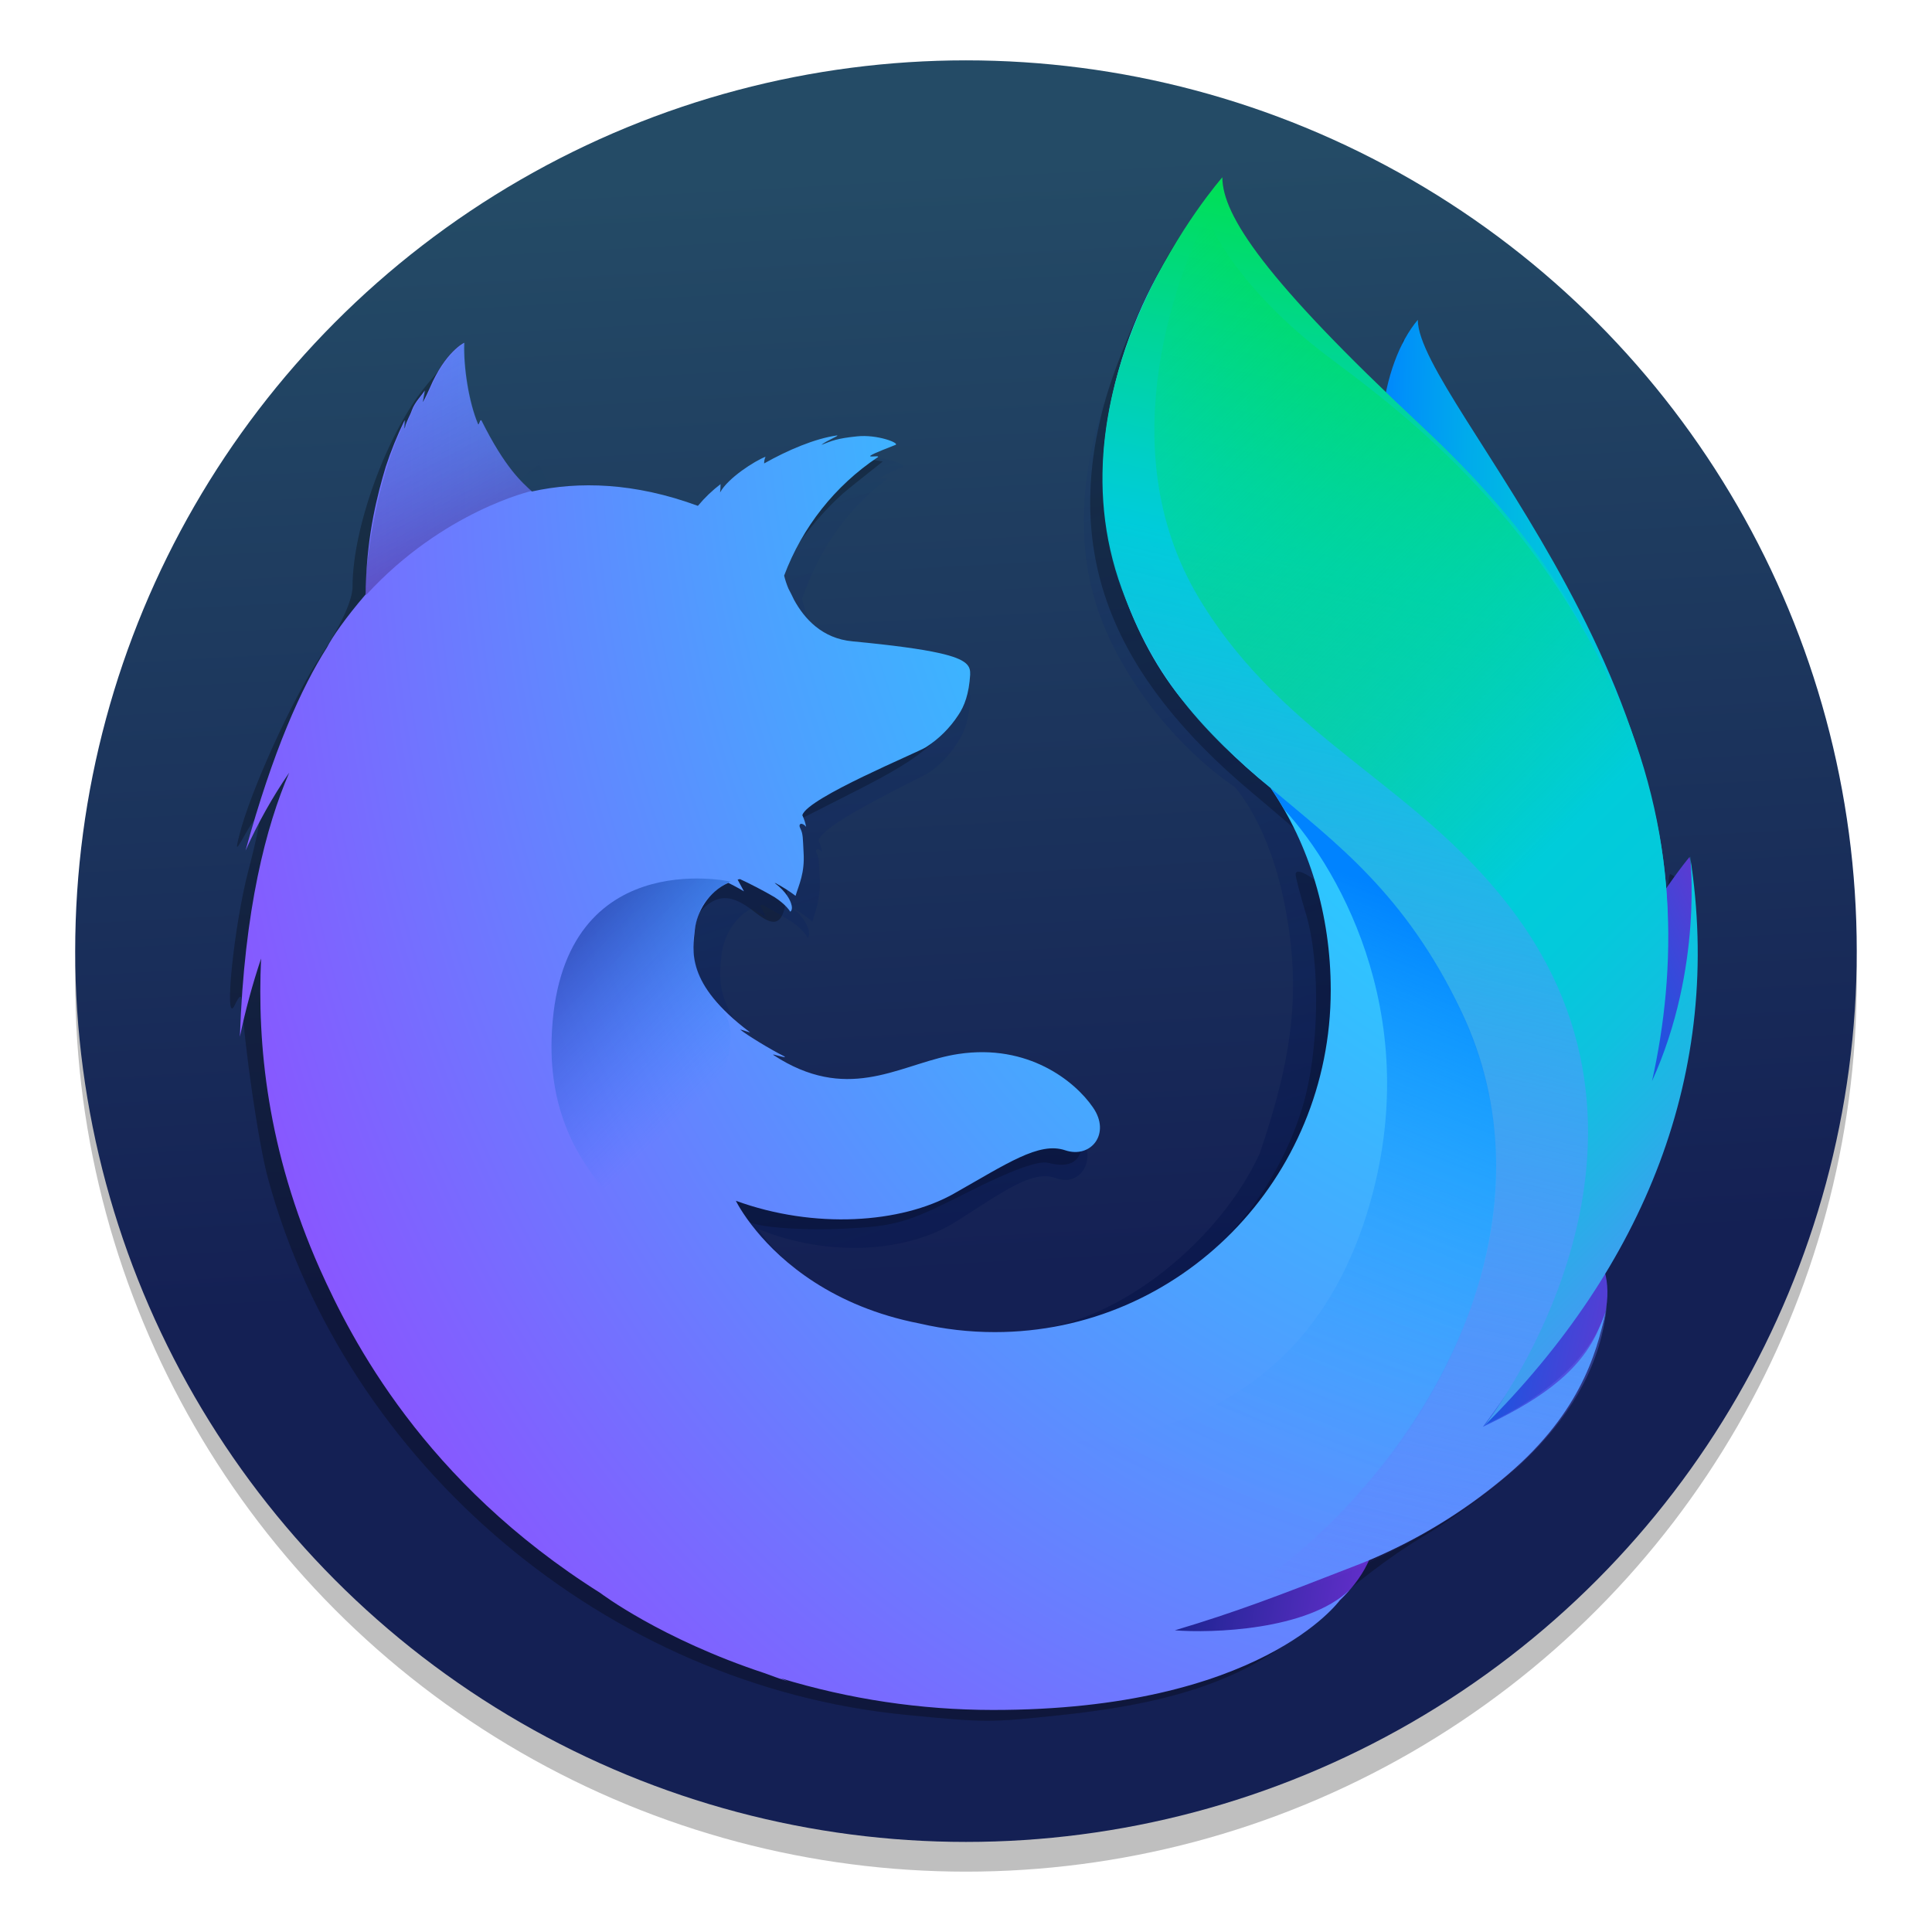 <?xml version="1.0" encoding="UTF-8" standalone="no"?>
<!-- Created with Inkscape (http://www.inkscape.org/) -->

<svg
   xmlns:dc="http://purl.org/dc/elements/1.1/"
   xmlns:cc="http://creativecommons.org/ns#"
   xmlns:rdf="http://www.w3.org/1999/02/22-rdf-syntax-ns#"
   xmlns:svg="http://www.w3.org/2000/svg"
   xmlns="http://www.w3.org/2000/svg"
   xmlns:xlink="http://www.w3.org/1999/xlink"
   xmlns:sodipodi="http://sodipodi.sourceforge.net/DTD/sodipodi-0.dtd"
   xmlns:inkscape="http://www.inkscape.org/namespaces/inkscape"
   width="128"
   height="128"
   viewBox="0 0 33.867 33.867"
   version="1.1"
   id="svg8"
   sodipodi:docname="firefox 2.svg"
   inkscape:version="0.92.2 5c3e80d, 2017-08-06">
  <defs
     id="defs2">
    <linearGradient
       id="linearGradient-5"
       y2="54.578"
       x2="43.477"
       y1="11.036"
       x1="41.094"
       gradientUnits="userSpaceOnUse"
       gradientTransform="matrix(0.446,0,0,0.446,-0.801,261.069)">
      <stop
         id="stop1087"
         offset="0%"
         stop-color="#01A2FC"
         style="stop-color:#244b66;stop-opacity:1" />
      <stop
         id="stop1089"
         offset="100%"
         stop-color="#441A7E"
         style="stop-color:#142054;stop-opacity:1" />
    </linearGradient>
    <linearGradient
       inkscape:collect="always"
       xlink:href="#_lgradient_151"
       id="linearGradient2530"
       gradientUnits="userSpaceOnUse"
       gradientTransform="matrix(30.545,0,0,85.74,172.531,60.766)"
       x1="-0.036"
       y1="0.493"
       x2="1.035"
       y2="0.541" />
    <linearGradient
       inkscape:collect="always"
       xlink:href="#_lgradient_152"
       id="linearGradient2532"
       gradientUnits="userSpaceOnUse"
       gradientTransform="matrix(140.991,0,0,152.386,58.148,52.27)"
       x1="0.573"
       y1="0.752"
       x2="0.363"
       y2="0.064" />
    <linearGradient
       inkscape:collect="always"
       xlink:href="#_lgradient_153"
       id="linearGradient2534"
       gradientUnits="userSpaceOnUse"
       gradientTransform="matrix(140.991,0,0,152.386,58.148,52.27)"
       x1="0"
       y1="0.5"
       x2="0.277"
       y2="1.461" />
    <linearGradient
       inkscape:collect="always"
       xlink:href="#_lgradient_154"
       id="linearGradient2536"
       gradientUnits="userSpaceOnUse"
       gradientTransform="matrix(33.689,0,0,31.685,163.101,158.185)"
       x1="1.182"
       y1="0.573"
       x2="0.506"
       y2="0.452" />
    <linearGradient
       inkscape:collect="always"
       xlink:href="#_lgradient_155"
       id="linearGradient2538"
       gradientUnits="userSpaceOnUse"
       gradientTransform="matrix(19.663,0,0,36.988,186.468,118.172)"
       x1="0.145"
       y1="0.62"
       x2="1.158"
       y2="-0.241" />
    <linearGradient
       inkscape:collect="always"
       xlink:href="#_lgradient_156"
       id="linearGradient2540"
       gradientUnits="userSpaceOnUse"
       gradientTransform="matrix(40.662,0,0,22.095,131.306,183.549)"
       x1="0.313"
       y1="0.353"
       x2="1.444"
       y2="0.469" />
    <radialGradient
       inkscape:collect="always"
       xlink:href="#_rgradient_0"
       id="radialGradient2542"
       gradientUnits="userSpaceOnUse"
       gradientTransform="matrix(359.233,1.442,8.776,435.451,-57.33,-89.839)"
       cx="0.5"
       cy="0.5"
       fx="0.896"
       fy="0.196"
       r="0.5" />
    <linearGradient
       inkscape:collect="always"
       xlink:href="#_lgradient_157"
       id="linearGradient2544"
       gradientUnits="userSpaceOnUse"
       gradientTransform="matrix(60.429,0,0,155.249,142.815,45.53)"
       x1="0.613"
       y1="-0.095"
       x2="0.516"
       y2="0.991" />
    <linearGradient
       inkscape:collect="always"
       xlink:href="#_lgradient_158"
       id="linearGradient2546"
       gradientUnits="userSpaceOnUse"
       gradientTransform="matrix(22.018,0,0,25.545,106.667,88.113)"
       x1="-1.69"
       y1="-0.421"
       x2="-0.456"
       y2="-0.299" />
    <radialGradient
       inkscape:collect="always"
       xlink:href="#_rgradient_1"
       id="radialGradient2548"
       gradientUnits="userSpaceOnUse"
       gradientTransform="matrix(21.91,2.524,-2.175,25.42,106.667,88.113)"
       cx="-1.534"
       cy="-0.838"
       fx="-1.534"
       fy="-0.838"
       r="165.97" />
    <linearGradient
       inkscape:collect="always"
       xlink:href="#_lgradient_159"
       id="linearGradient2550"
       gradientUnits="userSpaceOnUse"
       gradientTransform="matrix(17.806,0,0,26.925,64.033,63.239)"
       x1="0.748"
       y1="1.278"
       x2="0.143"
       y2="-0.448" />
    <linearGradient
       inkscape:collect="always"
       xlink:href="#_lgradient_160"
       id="linearGradient2552"
       gradientUnits="userSpaceOnUse"
       gradientTransform="matrix(33.999,0,0,46.779,83.923,120.48)"
       x1="0.081"
       y1="0.073"
       x2="0.415"
       y2="0.539" />
    <linearGradient
       inkscape:collect="always"
       xlink:href="#_lgradient_161"
       id="linearGradient2554"
       gradientUnits="userSpaceOnUse"
       gradientTransform="matrix(49.335,0,0,17.465,89.139,139.418)"
       x1="0.477"
       y1="1.019"
       x2="0.494"
       y2="0.843" />
    <linearGradient
       inkscape:collect="always"
       xlink:href="#_lgradient_162"
       id="linearGradient2556"
       gradientUnits="userSpaceOnUse"
       gradientTransform="matrix(58.08,0,0,129.585,148.363,49.41)"
       x1="0.063"
       y1="0.016"
       x2="0.565"
       y2="1.139" />
    <linearGradient
       inkscape:collect="always"
       xlink:href="#_lgradient_163"
       id="linearGradient2558"
       gradientUnits="userSpaceOnUse"
       gradientTransform="matrix(81.483,0,0,86.539,103.41,110.787)"
       x1="0.718"
       y1="0.072"
       x2="0.438"
       y2="0.823" />
    <linearGradient
       id="_lgradient_151"
       x1="-0.036"
       x2="1.035"
       y1="0.493"
       y2="0.541"
       gradientTransform="matrix(30.545,0,0,85.74,172.531,60.766)"
       gradientUnits="userSpaceOnUse">
      <stop
         offset="0%"
         style="stop-color:#0083ff"
         id="stop1369" />
      <stop
         offset="9.8%"
         style="stop-color:#0092f8"
         id="stop1371" />
      <stop
         offset="30.6%"
         style="stop-color:#00abeb"
         id="stop1373" />
      <stop
         offset="52.1%"
         style="stop-color:#00bee1"
         id="stop1375" />
      <stop
         offset="74.7%"
         style="stop-color:#00c8dc"
         id="stop1377" />
      <stop
         offset="99.9%"
         style="stop-color:#00ccda"
         id="stop1379" />
    </linearGradient>
    <linearGradient
       id="_lgradient_152"
       x1="0.573"
       x2="0.363"
       y1="0.752"
       y2="0.064"
       gradientTransform="matrix(140.991,0,0,152.386,58.148,52.27)"
       gradientUnits="userSpaceOnUse">
      <stop
         offset="0%"
         stop-opacity=".4"
         style="stop-color:#000f43"
         id="stop1384" />
      <stop
         offset="48.5%"
         stop-opacity=".173"
         style="stop-color:#001962"
         id="stop1386" />
      <stop
         offset="100%"
         stop-opacity="0"
         style="stop-color:#002079"
         id="stop1388" />
    </linearGradient>
    <linearGradient
       id="_lgradient_153"
       x1="0"
       x2="0.277"
       y1="0.5"
       y2="1.461"
       gradientTransform="matrix(140.991,0,0,152.386,58.148,52.27)"
       gradientUnits="userSpaceOnUse">
      <stop
         offset="100%"
         stop-opacity="0"
         style="stop-color:#002079"
         id="stop1393" />
      <stop
         offset="100%"
         stop-opacity=".001"
         style="stop-color:#002079"
         id="stop1395" />
      <stop
         offset="100%"
         stop-opacity=".173"
         style="stop-color:#001962"
         id="stop1397" />
    </linearGradient>
    <linearGradient
       id="_lgradient_154"
       x1="1.182"
       x2="0.506"
       y1="0.573"
       y2="0.452"
       gradientTransform="matrix(33.689,0,0,31.685,163.101,158.185)"
       gradientUnits="userSpaceOnUse">
      <stop
         offset="0%"
         style="stop-color:#812cc9"
         id="stop1402" />
      <stop
         offset="100%"
         style="stop-color:#005fe7"
         id="stop1404" />
    </linearGradient>
    <linearGradient
       id="_lgradient_155"
       x1="0.145"
       x2="1.158"
       y1="0.62"
       y2="-0.241"
       gradientTransform="matrix(19.663,0,0,36.988,186.468,118.172)"
       gradientUnits="userSpaceOnUse">
      <stop
         offset="4.9%"
         style="stop-color:#005fe7"
         id="stop1409" />
      <stop
         offset="17.7%"
         style="stop-color:#065de6"
         id="stop1411" />
      <stop
         offset="35.3%"
         style="stop-color:#1856e1"
         id="stop1413" />
      <stop
         offset="55.7%"
         style="stop-color:#354adb"
         id="stop1415" />
      <stop
         offset="78%"
         style="stop-color:#5d3ad1"
         id="stop1417" />
      <stop
         offset="95.1%"
         style="stop-color:#812cc9"
         id="stop1419" />
    </linearGradient>
    <linearGradient
       id="_lgradient_156"
       x1="0.313"
       x2="1.444"
       y1="0.353"
       y2="0.469"
       gradientTransform="matrix(40.662,0,0,22.095,131.306,183.549)"
       gradientUnits="userSpaceOnUse">
      <stop
         offset="0%"
         style="stop-color:#002079"
         id="stop1424" />
      <stop
         offset="99.5%"
         style="stop-color:#a238ff"
         id="stop1426" />
    </linearGradient>
    <radialGradient
       id="_rgradient_0"
       cx="0.5"
       cy="0.5"
       r="0.5"
       fx="0.896"
       fy="0.196"
       gradientTransform="matrix(359.233,1.442,8.776,435.451,-57.33,-89.839)"
       gradientUnits="userSpaceOnUse">
      <stop
         offset="0%"
         style="stop-color:#00fdff"
         id="stop1431" />
      <stop
         offset="20.3%"
         style="stop-color:#00fdff"
         id="stop1433" />
      <stop
         offset="26.4%"
         style="stop-color:#0af1ff"
         id="stop1435" />
      <stop
         offset="37.2%"
         style="stop-color:#23d2ff"
         id="stop1437" />
      <stop
         offset="51.7%"
         style="stop-color:#4da0ff"
         id="stop1439" />
      <stop
         offset="68.9%"
         style="stop-color:#855bff"
         id="stop1441" />
      <stop
         offset="77%"
         style="stop-color:#a238ff"
         id="stop1443" />
      <stop
         offset="80.9%"
         style="stop-color:#a738fd"
         id="stop1445" />
      <stop
         offset="85.5%"
         style="stop-color:#b539f9"
         id="stop1447" />
      <stop
         offset="90.5%"
         style="stop-color:#cd39f1"
         id="stop1449" />
      <stop
         offset="95.6%"
         style="stop-color:#ee3ae6"
         id="stop1451" />
      <stop
         offset="100%"
         style="stop-color:#ff3be0"
         id="stop1453" />
    </radialGradient>
    <linearGradient
       id="_lgradient_157"
       x1="0.613"
       x2="0.516"
       y1="-0.095"
       y2="0.991"
       gradientTransform="matrix(60.429,0,0,155.249,142.815,45.53)"
       gradientUnits="userSpaceOnUse">
      <stop
         offset="0%"
         style="stop-color:#00ec00"
         id="stop1458" />
      <stop
         offset="9.6%"
         style="stop-color:#00e244"
         id="stop1460" />
      <stop
         offset="21.9%"
         style="stop-color:#00d694"
         id="stop1462" />
      <stop
         offset="30.6%"
         style="stop-color:#00cfc7"
         id="stop1464" />
      <stop
         offset="34.8%"
         style="stop-color:#00ccda"
         id="stop1466" />
      <stop
         offset="42.2%"
         stop-opacity=".923"
         style="stop-color:#0bc2dd"
         id="stop1468" />
      <stop
         offset="56.7%"
         stop-opacity=".723"
         style="stop-color:#29a7e4"
         id="stop1470" />
      <stop
         offset="77%"
         stop-opacity=".401"
         style="stop-color:#597df0"
         id="stop1472" />
      <stop
         offset="100%"
         stop-opacity="0"
         style="stop-color:#9448ff"
         id="stop1474" />
    </linearGradient>
    <linearGradient
       id="_lgradient_158"
       x1="-1.69"
       x2="-0.456"
       y1="-0.421"
       y2="-0.299"
       gradientTransform="matrix(22.018,0,0,25.545,106.667,88.113)"
       gradientUnits="userSpaceOnUse">
      <stop
         offset="0%"
         style="stop-color:#005fe7"
         id="stop1479" />
      <stop
         offset="46.4%"
         stop-opacity=".508"
         style="stop-color:#0071f3"
         id="stop1481" />
      <stop
         offset="83.3%"
         stop-opacity=".143"
         style="stop-color:#007efc"
         id="stop1483" />
      <stop
         offset="100%"
         stop-opacity="0"
         style="stop-color:#0083ff"
         id="stop1485" />
    </linearGradient>
    <linearGradient
       id="_lgradient_159"
       x1="0.748"
       x2="0.143"
       y1="1.278"
       y2="-0.448"
       gradientTransform="matrix(17.806,0,0,26.925,64.033,63.239)"
       gradientUnits="userSpaceOnUse">
      <stop
         offset="18.7%"
         stop-opacity=".5"
         style="stop-color:#4a1475"
         id="stop1505" />
      <stop
         offset="61.7%"
         stop-opacity=".23"
         style="stop-color:#2277ac"
         id="stop1507" />
      <stop
         offset="94.4%"
         stop-opacity="0"
         style="stop-color:#00ccda"
         id="stop1509" />
    </linearGradient>
    <linearGradient
       id="_lgradient_160"
       x1="0.081"
       x2="0.415"
       y1="0.073"
       y2="0.539"
       gradientTransform="matrix(33.999,0,0,46.779,83.923,120.48)"
       gradientUnits="userSpaceOnUse">
      <stop
         offset=".5%"
         stop-opacity=".5"
         style="stop-color:#002079"
         id="stop1514" />
      <stop
         offset="100%"
         stop-opacity="0"
         style="stop-color:#0083ff"
         id="stop1516" />
    </linearGradient>
    <linearGradient
       id="_lgradient_162"
       x1="0.063"
       x2="0.565"
       y1="0.016"
       y2="1.139"
       gradientTransform="matrix(58.08,0,0,129.585,148.363,49.41)"
       gradientUnits="userSpaceOnUse">
      <stop
         offset="0%"
         stop-opacity="0"
         style="stop-color:#00ec00"
         id="stop1538" />
      <stop
         offset="28%"
         stop-opacity=".499"
         style="stop-color:#00dc6d"
         id="stop1540" />
      <stop
         offset="49.9%"
         stop-opacity=".859"
         style="stop-color:#00d1bb"
         id="stop1542" />
      <stop
         offset="59.8%"
         style="stop-color:#00ccda"
         id="stop1544" />
      <stop
         offset="67.7%"
         style="stop-color:#04c9db"
         id="stop1546" />
      <stop
         offset="75.3%"
         style="stop-color:#0fc1df"
         id="stop1548" />
      <stop
         offset="82.8%"
         style="stop-color:#23b2e6"
         id="stop1550" />
      <stop
         offset="90.2%"
         style="stop-color:#3e9ef0"
         id="stop1552" />
      <stop
         offset="97.5%"
         style="stop-color:#6184fc"
         id="stop1554" />
      <stop
         offset="98.5%"
         style="stop-color:#6680fe"
         id="stop1556" />
    </linearGradient>
    <linearGradient
       id="_lgradient_163"
       x1="0.718"
       x2="0.438"
       y1="0.072"
       y2="0.823"
       gradientTransform="matrix(81.483,0,0,86.539,103.41,110.787)"
       gradientUnits="userSpaceOnUse">
      <stop
         offset="0%"
         style="stop-color:#0083ff"
         id="stop1561" />
      <stop
         offset="3.6%"
         stop-opacity=".923"
         style="stop-color:#0083ff"
         id="stop1563" />
      <stop
         offset="14.5%"
         stop-opacity=".709"
         style="stop-color:#0083ff"
         id="stop1565" />
      <stop
         offset="25.8%"
         stop-opacity=".52"
         style="stop-color:#0083ff"
         id="stop1567" />
      <stop
         offset="37.2%"
         stop-opacity=".36"
         style="stop-color:#0083ff"
         id="stop1569" />
      <stop
         offset="48.9%"
         stop-opacity=".23"
         style="stop-color:#0083ff"
         id="stop1571" />
      <stop
         offset="60.7%"
         stop-opacity=".129"
         style="stop-color:#0083ff"
         id="stop1573" />
      <stop
         offset="73%"
         stop-opacity=".057"
         style="stop-color:#0083ff"
         id="stop1575" />
      <stop
         offset="85.7%"
         stop-opacity=".014"
         style="stop-color:#0083ff"
         id="stop1577" />
      <stop
         offset="100%"
         stop-opacity="0"
         style="stop-color:#0083ff"
         id="stop1579" />
    </linearGradient>
  </defs>
  <sodipodi:namedview
     id="base"
     pagecolor="#ffffff"
     bordercolor="#666666"
     borderopacity="1.0"
     inkscape:pageopacity="0.0"
     inkscape:pageshadow="2"
     inkscape:zoom="2.3898"
     inkscape:cx="-61.110404"
     inkscape:cy="27.680523"
     inkscape:document-units="mm"
     inkscape:current-layer="layer1"
     showgrid="false"
     inkscape:window-width="1600"
     inkscape:window-height="803"
     inkscape:window-x="0"
     inkscape:window-y="0"
     inkscape:window-maximized="1"
     units="px" />
  <g
     inkscape:label="Layer 1"
     inkscape:groupmode="layer"
     id="layer1"
     transform="translate(0,-263.133)">
    <circle
       r="15.615"
       cy="280.327"
       cx="16.933"
       id="circle2920"
       style="opacity:0.25;fill:#000000;fill-rule:evenodd;stroke:none;stroke-width:0.446" />
    <circle
       style="fill:url(#linearGradient-5);fill-rule:evenodd;stroke:none;stroke-width:0.446"
       id="Oval-2"
       cx="16.933"
       cy="279.806"
       r="15.615" />
    <g
       style="isolation:isolate"
       id="g2295"
       transform="matrix(0.164,0,0,0.164,-4.096,258.774)">
      <g
         style="opacity:0.3"
         id="g2060">
        <path
           style="fill:#020202"
           inkscape:connector-curvature="0"
           d="m 121.76,209.87 c -31.813,-3.103 -59.8,-26.664 -68.15,-57.372 -0.991,-3.647 -2.517,-14.061 -2.768,-18.893 -0.04,-0.766 -0.275,-0.65 -0.755,0.37 -1.238,2.634 -0.113,-8.496 1.459,-14.427 0.806,-3.045 1.345,-5.658 1.197,-5.808 -0.148,-0.149 -0.804,0.676 -1.457,1.832 -1.117,1.977 -1.16,1.992 -0.72,0.251 1.193,-4.725 5.636,-14.497 8.705,-19.146 2.183,-3.306 3.389,-5.941 3.389,-7.404 0,-6.378 3.741,-16.54 7.94,-21.568 l 2.133,-2.553 0.505,3.664 c 0.33,2.404 1.446,5.066 3.24,7.74 l 2.736,4.074 8.094,0.446 c 4.451,0.246 8.64,0.686 9.308,0.978 0.815,0.356 2.343,-0.336 4.646,-2.107 4.332,-3.33 10.428,-5.193 14.82,-4.53 l 3.247,0.49 -3.553,2.829 c -3.69,2.937 -8.234,9.246 -8.234,11.432 0,1.875 2.17,4.855 4.34,5.96 1.052,0.536 3.98,1.202 6.505,1.48 2.525,0.278 5.613,0.864 6.862,1.303 1.965,0.69 2.21,1.06 1.814,2.742 -0.858,3.645 -3.08,5.647 -10.383,9.354 l -7.299,3.705 -0.14,4.735 c -0.172,5.794 -0.908,6.742 -3.586,4.621 -2.545,-2.016 -4.105,-1.993 -5.977,0.09 -4.35,4.84 -1.666,11.048 7.415,17.154 3.377,2.271 8.42,2.564 14.127,0.821 1.987,-0.607 5.367,-1.107 7.512,-1.111 6.086,-0.012 11.92,3.633 11.92,7.45 0,2.221 -1.233,3.032 -3.643,2.398 -1.032,-0.272 -4.016,0.82 -8.639,3.161 -6.484,3.284 -7.581,3.602 -13.406,3.883 -3.49,0.168 -7.644,-0.056 -9.233,-0.498 -1.59,-0.442 -3.01,-0.681 -3.158,-0.532 -0.794,0.799 8.044,8.325 11.913,10.145 19.499,9.174 43.367,-1.435 49.703,-22.093 1.791,-5.84 1.968,-15.396 0.383,-20.66 -0.603,-2 -1.1,-3.899 -1.104,-4.219 -0.027,-1.971 8.815,5.868 12.274,10.881 3.074,4.457 2.628,2.489 -0.696,-3.067 -2.74,-4.58 -6.395,-8.307 -16.327,-16.647 -14.836,-12.46 -19.827,-25.15 -15.954,-40.572 2.068,-8.235 8.852,-21.519 10.984,-21.507 0.283,10e-4 1.148,1.556 1.924,3.454 0.994,2.434 3.597,5.602 8.827,10.74 4.08,4.01 7.619,7.29 7.865,7.29 0.246,0 0.933,-1.751 1.527,-3.89 l 1.08,-3.89 1.16,3.773 c 1.678,5.459 3.598,8.935 7.941,14.379 5.86,7.344 10.884,15.103 13.323,20.577 2.553,5.73 5.06,14.38 5.06,17.458 0,1.08 0.395,3.14 0.757,2.933 0.147,-0.083 0.001,-1.388 0.265,-1.96 2.326,0.628 2.575,10.68 0.466,20.973 -0.963,4.698 -2.575,9.338 -4.89,14.078 -2.613,5.344 -3.497,8.033 -3.623,11.019 -0.238,5.605 -4.392,13.818 -9.183,18.156 -2.022,1.83 -6.239,4.846 -9.37,6.701 -3.13,1.855 -7.682,5.322 -10.114,7.705 -6.853,6.714 -14.637,9.799 -28.413,11.26 -7.619,0.808 -7.99,0.807 -16.591,-0.031 z"
           id="path2058" />
      </g>
      <linearGradient
         id="linearGradient2074"
         x1="-0.036"
         x2="1.035"
         y1="0.493"
         y2="0.541"
         gradientTransform="matrix(30.545,0,0,85.74,172.531,60.766)"
         gradientUnits="userSpaceOnUse">
        <stop
           offset="0%"
           style="stop-color:#0083ff"
           id="stop2062" />
        <stop
           offset="9.8%"
           style="stop-color:#0092f8"
           id="stop2064" />
        <stop
           offset="30.6%"
           style="stop-color:#00abeb"
           id="stop2066" />
        <stop
           offset="52.1%"
           style="stop-color:#00bee1"
           id="stop2068" />
        <stop
           offset="74.7%"
           style="stop-color:#00c8dc"
           id="stop2070" />
        <stop
           offset="99.9%"
           style="stop-color:#00ccda"
           id="stop2072" />
      </linearGradient>
      <path
         style="fill:url(#linearGradient2530)"
         inkscape:connector-curvature="0"
         d="m 176.52,60.766 c -3.914,4.642 -5.737,15.091 -1.769,25.682 3.97,10.591 10.053,8.291 13.844,19.092 5.006,14.25 2.676,33.395 2.676,33.395 0,0 6.017,17.749 10.21,-1.104 9.28,-35.413 -24.961,-68.344 -24.961,-77.064 z"
         id="path2076" />
      <linearGradient
         id="linearGradient2084"
         x1="0.573"
         x2="0.363"
         y1="0.752"
         y2="0.064"
         gradientTransform="matrix(140.991,0,0,152.386,58.148,52.27)"
         gradientUnits="userSpaceOnUse">
        <stop
           offset="0%"
           stop-opacity=".4"
           style="stop-color:#000f43"
           id="stop2078" />
        <stop
           offset="48.5%"
           stop-opacity=".173"
           style="stop-color:#001962"
           id="stop2080" />
        <stop
           offset="100%"
           stop-opacity="0"
           style="stop-color:#002079"
           id="stop2082" />
      </linearGradient>
      <path
         style="fill:url(#linearGradient2532)"
         inkscape:connector-curvature="0"
         d="m 183.124,179.29 c -1.568,1.127 -3.214,2.139 -4.924,3.027 2.265,-3.38 4.355,-6.879 6.26,-10.482 1.546,-1.743 2.963,-3.437 4.117,-5.27 0.562,-0.9 1.195,-2.011 1.866,-3.299 4.073,-7.475 8.565,-19.571 8.692,-31.997 v -0.03 c 0.003,-0.306 0.005,-0.612 0.002,-0.918 0.021,-3.119 -0.292,-6.231 -0.934,-9.281 0.033,0.238 0.061,0.476 0.091,0.714 -0.036,-0.183 -0.067,-0.368 -0.105,-0.552 0.06,0.339 0.108,0.666 0.16,0.996 0.833,7.195 0.24,14.213 -2.727,19.387 -0.047,0.076 -0.095,0.146 -0.142,0.22 1.538,-7.864 2.053,-16.546 0.341,-25.238 0,0 -0.684,-4.226 -5.782,-17.054 -2.934,-7.384 -8.145,-13.438 -12.749,-17.848 -4.036,-5.085 -7.701,-8.498 -9.721,-10.665 -4.222,-4.528 -5.99,-7.921 -6.717,-10.134 -0.63,-0.322 -8.685,-8.292 -9.325,-8.596 -3.516,5.553 -14.574,22.921 -9.314,39.148 2.384,7.354 8.412,14.986 14.721,19.268 0.277,0.322 3.754,4.169 5.408,12.845 1.709,8.965 0.81,15.959 -2.704,26.302 -4.133,9.074 -14.721,18.045 -24.635,18.962 -21.195,1.961 -28.954,-10.839 -28.954,-10.839 7.574,3.084 15.947,2.439 21.039,-0.758 5.132,-3.234 8.237,-5.632 10.757,-4.686 2.484,0.941 4.462,-1.791 2.687,-4.623 -2.802,-4.395 -7.91,-6.661 -12.978,-5.756 -5.138,0.851 -9.844,4.996 -16.575,0.981 -0.436,-0.258 -0.857,-0.539 -1.263,-0.843 -0.444,-0.297 1.443,0.452 1.002,0.115 -1.31,-0.725 -3.629,-2.304 -4.23,-2.866 -0.1,-0.094 1.016,0.363 0.916,0.269 -6.294,-5.279 -5.508,-8.846 -5.31,-11.083 0.158,-1.79 1.302,-4.083 3.228,-5.013 0.931,0.517 1.51,0.912 1.51,0.912 0,0 -0.397,-0.826 -0.611,-1.261 0.075,-0.033 0.147,-0.025 0.222,-0.057 0.762,0.375 2.448,1.348 3.336,1.942 1.156,0.83 1.524,1.571 1.524,1.571 0,0 0.304,-0.171 0.079,-0.895 -0.082,-0.297 -0.433,-1.241 -1.578,-2.193 l 0.072,0.008 c 0.685,0.398 1.334,0.857 1.94,1.372 0.323,-1.195 0.903,-2.444 0.776,-4.677 -0.078,-1.57 -0.042,-1.977 -0.314,-2.583 -0.243,-0.521 0.136,-0.724 0.559,-0.183 -0.072,-0.424 -0.193,-0.837 -0.361,-1.232 l 0.004,-0.041 c 0.527,-1.871 11.155,-6.736 11.929,-7.305 1.271,-0.916 2.337,-2.096 3.127,-3.463 0.591,-0.959 1.036,-2.305 1.144,-4.347 0.058,-1.472 -0.614,-2.453 -11.361,-3.599 -2.939,-0.295 -4.663,-2.464 -5.643,-4.465 -0.179,-0.431 -0.361,-0.822 -0.543,-1.212 -0.174,-0.456 -0.314,-0.926 -0.418,-1.404 1.757,-5.14 4.709,-9.486 9.05,-12.769 0.237,-0.219 -0.945,0.056 -0.709,-0.163 0.276,-0.256 2.077,-0.995 2.417,-1.162 0.415,-0.2 -1.779,-1.149 -3.716,-0.918 -1.973,0.226 -2.392,0.466 -3.444,0.921 0.437,-0.443 1.826,-1.024 1.5,-1.02 -2.127,0.332 -4.769,1.591 -7.028,3.017 -0.005,-0.248 0.041,-0.495 0.135,-0.724 -1.053,0.455 -3.638,2.295 -4.391,3.853 0.032,-0.298 0.047,-0.599 0.043,-0.899 -0.802,0.681 -1.525,1.453 -2.156,2.301 l -0.039,0.036 C 96.27,80.551 90.897,80.389 86.349,81.512 85.355,80.494 84.869,81.238 82.605,76.173 c -0.154,-0.305 0.118,0.301 0,0 -0.372,-0.982 0.227,1.311 0,0 -3.806,3.059 -8.813,6.525 -11.217,8.972 -0.03,0.098 2.804,-0.816 0,0 -0.982,0.286 -0.915,0.879 -1.065,6.243 -0.036,0.407 -0.004,0.862 -0.036,1.228 -1.92,2.492 -3.228,4.602 -3.723,5.695 -2.483,4.358 -5.218,11.153 -7.869,21.9 1.169,-2.914 2.579,-5.721 4.214,-8.392 -2.205,5.705 -4.336,14.663 -4.762,28.458 0.533,-2.847 1.217,-5.662 2.049,-8.434 -0.52,11.445 1.417,22.869 5.678,33.472 1.525,3.799 4.047,9.565 8.341,15.882 13.49,14.457 32.517,23.457 53.587,23.457 21.997,0.001 41.748,-9.801 55.321,-25.367 z"
         id="path2086" />
      <linearGradient
         id="linearGradient2094"
         x1="0"
         x2="0.277"
         y1="0.5"
         y2="1.461"
         gradientTransform="matrix(140.991,0,0,152.386,58.148,52.27)"
         gradientUnits="userSpaceOnUse">
        <stop
           offset="100%"
           stop-opacity="0"
           style="stop-color:#002079"
           id="stop2088" />
        <stop
           offset="100%"
           stop-opacity=".001"
           style="stop-color:#002079"
           id="stop2090" />
        <stop
           offset="100%"
           stop-opacity=".173"
           style="stop-color:#001962"
           id="stop2092" />
      </linearGradient>
      <path
         style="fill:url(#linearGradient2534)"
         inkscape:connector-curvature="0"
         d="m 183.124,179.29 c -1.568,1.127 -3.214,2.139 -4.924,3.027 2.265,-3.38 4.355,-6.879 6.26,-10.482 1.546,-1.743 2.963,-3.437 4.117,-5.27 0.562,-0.9 1.195,-2.011 1.866,-3.299 4.073,-7.475 8.565,-19.571 8.692,-31.997 v -0.03 c 0.003,-0.306 0.005,-0.612 0.002,-0.918 0.021,-3.119 -0.292,-6.231 -0.934,-9.281 0.033,0.238 0.061,0.476 0.091,0.714 -0.036,-0.183 -0.067,-0.368 -0.105,-0.552 0.06,0.339 0.108,0.666 0.16,0.996 0.833,7.195 0.24,14.213 -2.727,19.387 -0.047,0.076 -0.095,0.146 -0.142,0.22 1.538,-7.864 2.053,-16.546 0.341,-25.238 0,0 -0.684,-4.226 -5.782,-17.054 -2.934,-7.384 -8.145,-13.438 -12.749,-17.848 -4.036,-5.085 -7.701,-8.498 -9.721,-10.665 -4.222,-4.528 -5.99,-7.921 -6.717,-10.134 -0.63,-0.322 -8.685,-8.292 -9.325,-8.596 -3.516,5.553 -14.574,22.921 -9.314,39.148 2.384,7.354 8.412,14.986 14.721,19.268 0.277,0.322 3.754,4.169 5.408,12.845 1.709,8.965 0.81,15.959 -2.704,26.302 -4.133,9.074 -14.721,18.045 -24.635,18.962 -21.195,1.961 -28.954,-10.839 -28.954,-10.839 7.574,3.084 15.947,2.439 21.039,-0.758 5.132,-3.234 8.237,-5.632 10.757,-4.686 2.484,0.941 4.462,-1.791 2.687,-4.623 -2.802,-4.395 -7.91,-6.661 -12.978,-5.756 -5.138,0.851 -9.844,4.996 -16.575,0.981 -0.436,-0.258 -0.857,-0.539 -1.263,-0.843 -0.444,-0.297 1.443,0.452 1.002,0.115 -1.31,-0.725 -3.629,-2.304 -4.23,-2.866 -0.1,-0.094 1.016,0.363 0.916,0.269 -6.294,-5.279 -5.508,-8.846 -5.31,-11.083 0.158,-1.79 1.302,-4.083 3.228,-5.013 0.931,0.517 1.51,0.912 1.51,0.912 0,0 -0.397,-0.826 -0.611,-1.261 0.075,-0.033 0.147,-0.025 0.222,-0.057 0.762,0.375 2.448,1.348 3.336,1.942 1.156,0.83 1.524,1.571 1.524,1.571 0,0 0.304,-0.171 0.079,-0.895 -0.082,-0.297 -0.433,-1.241 -1.578,-2.193 l 0.072,0.008 c 0.685,0.398 1.334,0.857 1.94,1.372 0.323,-1.195 0.903,-2.444 0.776,-4.677 -0.078,-1.57 -0.042,-1.977 -0.314,-2.583 -0.243,-0.521 0.136,-0.724 0.559,-0.183 -0.072,-0.424 -0.193,-0.837 -0.361,-1.232 l 0.004,-0.041 c 0.527,-1.871 11.155,-6.736 11.929,-7.305 1.271,-0.916 2.337,-2.096 3.127,-3.463 0.591,-0.959 1.036,-2.305 1.144,-4.347 0.058,-1.472 -0.614,-2.453 -11.361,-3.599 -2.939,-0.295 -4.663,-2.464 -5.643,-4.465 -0.179,-0.431 -0.361,-0.822 -0.543,-1.212 -0.174,-0.456 -0.314,-0.926 -0.418,-1.404 1.757,-5.14 4.709,-9.486 9.05,-12.769 0.237,-0.219 -0.945,0.056 -0.709,-0.163 0.276,-0.256 2.077,-0.995 2.417,-1.162 0.415,-0.2 -1.779,-1.149 -3.716,-0.918 -1.973,0.226 -2.392,0.466 -3.444,0.921 0.437,-0.443 1.826,-1.024 1.5,-1.02 -2.127,0.332 -4.769,1.591 -7.028,3.017 -0.005,-0.248 0.041,-0.495 0.135,-0.724 -1.053,0.455 -3.638,2.295 -4.391,3.853 0.032,-0.298 0.047,-0.599 0.043,-0.899 -0.802,0.681 -1.525,1.453 -2.156,2.301 l -0.039,0.036 C 96.27,80.551 90.897,80.389 86.349,81.512 85.355,80.494 84.869,81.238 82.605,76.173 c -0.154,-0.305 0.118,0.301 0,0 -0.372,-0.982 0.227,1.311 0,0 -3.806,3.059 -8.813,6.525 -11.217,8.972 -0.03,0.098 2.804,-0.816 0,0 -0.982,0.286 -0.915,0.879 -1.065,6.243 -0.036,0.407 -0.004,0.862 -0.036,1.228 -1.92,2.492 -3.228,4.602 -3.723,5.695 -2.483,4.358 -5.218,11.153 -7.869,21.9 1.169,-2.914 2.579,-5.721 4.214,-8.392 -2.205,5.705 -4.336,14.663 -4.762,28.458 0.533,-2.847 1.217,-5.662 2.049,-8.434 -0.52,11.445 1.417,22.869 5.678,33.472 1.525,3.799 4.047,9.565 8.341,15.882 13.49,14.457 32.517,23.457 53.587,23.457 21.997,0.001 41.748,-9.801 55.321,-25.367 z"
         id="path2096" />
      <linearGradient
         id="linearGradient2102"
         x1="1.182"
         x2="0.506"
         y1="0.573"
         y2="0.452"
         gradientTransform="matrix(33.689,0,0,31.685,163.101,158.185)"
         gradientUnits="userSpaceOnUse">
        <stop
           offset="0%"
           style="stop-color:#812cc9"
           id="stop2098" />
        <stop
           offset="100%"
           style="stop-color:#005fe7"
           id="stop2100" />
      </linearGradient>
      <path
         style="fill:url(#linearGradient2536)"
         inkscape:connector-curvature="0"
         d="m 166.84,189.823 c 26.621,-3.141 38.405,-31.085 23.272,-31.634 -13.67,-0.445 -35.881,33.115 -23.272,31.633 z"
         id="path2104" />
      <linearGradient
         id="linearGradient2118"
         x1="0.145"
         x2="1.158"
         y1="0.62"
         y2="-0.241"
         gradientTransform="matrix(19.663,0,0,36.988,186.468,118.172)"
         gradientUnits="userSpaceOnUse">
        <stop
           offset="4.9%"
           style="stop-color:#005fe7"
           id="stop2106" />
        <stop
           offset="17.7%"
           style="stop-color:#065de6"
           id="stop2108" />
        <stop
           offset="35.3%"
           style="stop-color:#1856e1"
           id="stop2110" />
        <stop
           offset="55.7%"
           style="stop-color:#354adb"
           id="stop2112" />
        <stop
           offset="78%"
           style="stop-color:#5d3ad1"
           id="stop2114" />
        <stop
           offset="95.1%"
           style="stop-color:#812cc9"
           id="stop2116" />
      </linearGradient>
      <path
         style="fill:url(#linearGradient2538)"
         inkscape:connector-curvature="0"
         d="m 192.03,152.481 c 18.315,-10.857 13.54,-34.309 13.54,-34.309 0,0 -7.069,8.365 -11.87,21.696 -4.745,13.203 -12.682,19.171 -1.67,12.613 z"
         id="path2120" />
      <linearGradient
         id="linearGradient2126"
         x1="0.313"
         x2="1.444"
         y1="0.353"
         y2="0.469"
         gradientTransform="matrix(40.662,0,0,22.095,131.306,183.549)"
         gradientUnits="userSpaceOnUse">
        <stop
           offset="0%"
           style="stop-color:#002079"
           id="stop2122" />
        <stop
           offset="99.5%"
           style="stop-color:#a238ff"
           id="stop2124" />
      </linearGradient>
      <path
         style="fill:url(#linearGradient2540)"
         inkscape:connector-curvature="0"
         d="m 133.89,203.696 c 25.535,8.3 47.482,-12.191 33.954,-19.033 -12.3,-6.172 -46.073,15.108 -33.954,19.033 z"
         id="path2128" />
      <radialGradient
         id="radialGradient2154"
         cx="0.5"
         cy="0.5"
         r="0.5"
         fx="0.896"
         fy="0.196"
         gradientTransform="matrix(359.233,1.442,8.776,435.451,-57.33,-89.839)"
         gradientUnits="userSpaceOnUse">
        <stop
           offset="0%"
           style="stop-color:#00fdff"
           id="stop2130" />
        <stop
           offset="20.3%"
           style="stop-color:#00fdff"
           id="stop2132" />
        <stop
           offset="26.4%"
           style="stop-color:#0af1ff"
           id="stop2134" />
        <stop
           offset="37.2%"
           style="stop-color:#23d2ff"
           id="stop2136" />
        <stop
           offset="51.7%"
           style="stop-color:#4da0ff"
           id="stop2138" />
        <stop
           offset="68.9%"
           style="stop-color:#855bff"
           id="stop2140" />
        <stop
           offset="77%"
           style="stop-color:#a238ff"
           id="stop2142" />
        <stop
           offset="80.9%"
           style="stop-color:#a738fd"
           id="stop2144" />
        <stop
           offset="85.5%"
           style="stop-color:#b539f9"
           id="stop2146" />
        <stop
           offset="90.5%"
           style="stop-color:#cd39f1"
           id="stop2148" />
        <stop
           offset="95.6%"
           style="stop-color:#ee3ae6"
           id="stop2150" />
        <stop
           offset="100%"
           style="stop-color:#ff3be0"
           id="stop2152" />
      </radialGradient>
      <path
         style="fill:url(#radialGradient2542)"
         inkscape:connector-curvature="0"
         d="m 154.99,49.093 0.086,-0.096 c -0.035,0.025 -0.065,0.058 -0.086,0.096 z m 38.944,113.35 c 0.621,-0.892 1.461,-3.752 2.204,-5.03 4.507,-7.412 4.539,-13.323 4.539,-13.458 2.723,-13.855 2.476,-19.512 0.8,-29.975 -1.348,-8.424 -7.243,-20.493 -12.35,-26.304 -5.264,-5.988 -1.556,-4.037 -6.652,-8.411 -4.466,-5.044 -8.797,-10.038 -11.156,-12.047 -17.043,-14.514 -16.658,-17.596 -16.33,-18.122 -0.055,0.061 -0.136,0.153 -0.24,0.273 -0.124,-0.5 -0.239,-1.003 -0.345,-1.508 0,0 -9.316,9.489 -11.278,25.305 -1.28,10.326 2.515,21.09 8.01,27.971 2.861,3.565 6.094,6.803 9.643,9.656 v -0.005 c 4.151,6.073 6.436,13.568 6.436,21.629 0,20.186 -16.073,36.548 -35.901,36.548 -2.703,0.002 -5.397,-0.305 -8.032,-0.917 -9.355,-1.817 -14.757,-6.624 -17.451,-9.888 -1.544,-1.87 -2.2,-3.233 -2.2,-3.233 8.381,3.058 17.65,2.418 23.285,-0.753 5.68,-3.208 9.116,-5.585 11.905,-4.647 2.75,0.933 4.938,-1.776 2.975,-4.585 -1.924,-2.804 -6.93,-6.822 -14.363,-5.708 -5.687,0.843 -10.895,4.954 -18.346,0.973 -0.48,-0.254 -0.946,-0.533 -1.398,-0.835 -0.491,-0.295 1.597,0.448 1.11,0.113 -1.45,-0.719 -4.017,-2.286 -4.682,-2.842 -0.111,-0.093 1.125,0.36 1.013,0.266 -6.966,-5.236 -6.096,-8.773 -5.877,-10.991 0.175,-1.775 1.44,-4.049 3.573,-4.972 1.03,0.513 1.67,0.905 1.67,0.905 0,0 -0.438,-0.819 -0.676,-1.251 0.083,-0.033 0.163,-0.025 0.245,-0.056 0.844,0.371 2.71,1.336 3.692,1.925 1.28,0.825 1.687,1.558 1.687,1.558 0,0 0.337,-0.169 0.088,-0.886 -0.091,-0.295 -0.48,-1.231 -1.746,-2.176 l 0.079,0.008 c 0.752,0.391 1.471,0.846 2.147,1.361 0.357,-1.186 1,-2.424 0.858,-4.639 -0.086,-1.557 -0.046,-1.961 -0.347,-2.562 -0.27,-0.515 0.151,-0.718 0.618,-0.181 -0.081,-0.423 -0.215,-0.834 -0.4,-1.222 l 0.005,-0.041 c 0.583,-1.854 12.346,-6.68 13.202,-7.243 1.38,-0.882 2.559,-2.053 3.461,-3.435 0.654,-0.952 1.146,-2.287 1.266,-4.312 0.04,-0.913 -0.235,-1.634 -3.35,-2.324 -1.87,-0.415 -4.762,-0.818 -9.224,-1.245 -3.253,-0.292 -5.161,-2.444 -6.246,-4.429 -0.198,-0.428 -0.4,-0.815 -0.601,-1.202 -0.192,-0.45 -0.347,-0.916 -0.463,-1.392 1.946,-5.19 5.452,-9.622 10.016,-12.663 0.261,-0.218 -1.046,0.056 -0.785,-0.162 0.306,-0.254 2.299,-0.987 2.676,-1.151 0.46,-0.198 -1.969,-1.14 -4.113,-0.911 -2.183,0.224 -2.647,0.462 -3.812,0.914 0.484,-0.44 2.021,-1.016 1.661,-1.011 -2.354,0.329 -5.28,1.578 -7.78,2.992 -0.004,-0.248 0.047,-0.493 0.151,-0.717 -1.165,0.45 -4.027,2.277 -4.86,3.82 0.036,-0.296 0.053,-0.593 0.05,-0.891 -0.877,0.666 -1.678,1.432 -2.386,2.282 l -0.044,0.036 C 92.807,78.16 86.86,78 81.827,79.113 c -1.1,-1.008 -2.87,-2.534 -5.376,-7.558 -0.17,-0.303 -0.261,0.625 -0.392,0.326 -0.973,-2.299 -1.561,-6.067 -1.465,-8.664 0,0 -2.013,0.934 -3.68,4.838 -0.219,0.5 -0.454,0.992 -0.706,1.475 -0.09,0.113 0.207,-1.281 0.16,-1.206 -0.29,0.499 -1.04,1.198 -1.369,2.101 -0.226,0.669 -0.543,1.044 -0.746,1.879 l -0.047,0.076 c -0.016,-0.247 0.06,-1.012 0.004,-0.856 -0.781,1.608 -1.453,3.268 -2.011,4.969 -0.898,3.005 -1.942,7.094 -2.108,12.414 -0.04,0.403 -0.004,0.856 -0.04,1.218 -2.125,2.471 -3.573,4.563 -4.12,5.649 -2.748,4.323 -5.776,11.062 -8.71,21.721 1.305,-2.911 2.866,-5.697 4.664,-8.322 -2.44,5.657 -4.799,14.542 -5.27,28.223 0.592,-2.831 1.349,-5.624 2.267,-8.364 -0.421,9.124 0.622,20.434 6.285,33.196 3.362,7.507 11.101,22.75 30.012,34.646 l -0.002,0.001 c 0,0 6.434,4.879 17.492,8.535 0.817,0.302 1.645,0.599 2.49,0.887 -0.259,-0.107 -0.516,-0.221 -0.77,-0.341 7.36,2.246 15.002,3.39 22.685,3.396 28.633,0.025 37.077,-11.687 37.077,-11.687 l -0.084,0.063 q 0.607,-0.581 1.168,-1.208 c -4.518,4.345 -14.827,4.634 -18.682,4.32 6.574,-1.966 10.9,-3.63 19.315,-6.912 q 1.477,-0.559 3.02,-1.273 c 0.112,-0.05 0.224,-0.104 0.336,-0.156 0.204,-0.097 0.406,-0.188 0.612,-0.29 4.1,-1.968 7.955,-4.427 11.484,-7.324 8.45,-6.876 10.29,-13.578 11.25,-17.997 -0.134,0.424 -0.551,1.411 -0.845,2.05 -2.176,4.742 -7.002,7.652 -12.243,10.147 2.494,-3.334 4.806,-6.804 6.927,-10.396 1.713,-1.727 2.246,-4.431 3.524,-6.248 z"
         id="path2156" />
      <linearGradient
         id="linearGradient2176"
         x1="0.613"
         x2="0.516"
         y1="-0.095"
         y2="0.991"
         gradientTransform="matrix(60.429,0,0,155.249,142.815,45.53)"
         gradientUnits="userSpaceOnUse">
        <stop
           offset="0%"
           style="stop-color:#00ec00"
           id="stop2158" />
        <stop
           offset="9.6%"
           style="stop-color:#00e244"
           id="stop2160" />
        <stop
           offset="21.9%"
           style="stop-color:#00d694"
           id="stop2162" />
        <stop
           offset="30.6%"
           style="stop-color:#00cfc7"
           id="stop2164" />
        <stop
           offset="34.8%"
           style="stop-color:#00ccda"
           id="stop2166" />
        <stop
           offset="42.2%"
           stop-opacity=".923"
           style="stop-color:#0bc2dd"
           id="stop2168" />
        <stop
           offset="56.7%"
           stop-opacity=".723"
           style="stop-color:#29a7e4"
           id="stop2170" />
        <stop
           offset="77%"
           stop-opacity=".401"
           style="stop-color:#597df0"
           id="stop2172" />
        <stop
           offset="100%"
           stop-opacity="0"
           style="stop-color:#9448ff"
           id="stop2174" />
      </linearGradient>
      <path
         style="fill:url(#linearGradient2544)"
         inkscape:connector-curvature="0"
         d="m 183.65,178.883 c 3.446,-3.869 6.54,-8.294 8.884,-13.313 6.03,-12.916 15.356,-34.393 8.011,-56.824 C 194.741,91.019 186.771,81.326 176.652,71.856 160.219,56.478 155.629,49.613 155.629,45.53 c 0,0 -18.974,21.544 -10.745,44.016 8.229,22.471 25.083,21.647 36.233,45.097 13.12,27.594 -10.616,57.707 -30.245,66.136 1.201,-0.272 43.635,-10.054 45.865,-34.777 -0.05,0.455 -1.006,7.293 -13.087,12.881 z"
         id="path2178" />
      <linearGradient
         id="linearGradient2188"
         x1="-1.69"
         x2="-0.456"
         y1="-0.421"
         y2="-0.299"
         gradientTransform="matrix(22.018,0,0,25.545,106.667,88.113)"
         gradientUnits="userSpaceOnUse">
        <stop
           offset="0%"
           style="stop-color:#005fe7"
           id="stop2180" />
        <stop
           offset="46.4%"
           stop-opacity=".508"
           style="stop-color:#0071f3"
           id="stop2182" />
        <stop
           offset="83.3%"
           stop-opacity=".143"
           style="stop-color:#007efc"
           id="stop2184" />
        <stop
           offset="100%"
           stop-opacity="0"
           style="stop-color:#0083ff"
           id="stop2186" />
      </linearGradient>
      <path
         style="fill:url(#linearGradient2546)"
         inkscape:connector-curvature="0"
         d="m 128.682,98.669 c 0.064,-1.46 -0.679,-2.441 -12.534,-3.573 -4.877,-0.459 -6.745,-5.05 -7.314,-6.982 -1.734,4.589 -2.45,9.404 -2.065,15.229 0.263,3.816 2.78,7.911 3.983,10.316 0,0 0.267,-0.354 0.391,-0.485 2.266,-2.402 11.758,-6.063 12.65,-6.583 0.983,-0.632 4.724,-3.417 4.889,-7.922 z"
         id="path2190" />
      <g
         style="opacity:0.5"
         id="g2206">
        <radialGradient
           id="radialGradient2202"
           cx="-1.534"
           cy="-0.838"
           r="165.97"
           fx="-1.534"
           fy="-0.838"
           gradientTransform="matrix(21.91,2.524,-2.175,25.42,106.667,88.113)"
           gradientUnits="userSpaceOnUse">
          <stop
             offset="62.5%"
             stop-opacity="0"
             style="stop-color:#ffe302"
             id="stop2192" />
          <stop
             offset="67%"
             stop-opacity=".051"
             style="stop-color:#ffe302"
             id="stop2194" />
          <stop
             offset="75.1%"
             stop-opacity=".185"
             style="stop-color:#ffe302"
             id="stop2196" />
          <stop
             offset="86.2%"
             stop-opacity=".403"
             style="stop-color:#ffe302"
             id="stop2198" />
          <stop
             offset="99.5%"
             stop-opacity=".7"
             style="stop-color:#ffe302"
             id="stop2200" />
        </radialGradient>
        <path
           style="fill:url(#radialGradient2548)"
           inkscape:connector-curvature="0"
           d="m 128.682,98.669 c 0.064,-1.46 -0.679,-2.441 -12.534,-3.573 -4.877,-0.459 -6.745,-5.05 -7.314,-6.982 -1.734,4.589 -2.45,9.404 -2.065,15.229 0.263,3.816 2.78,7.911 3.983,10.316 0,0 0.267,-0.354 0.391,-0.485 2.266,-2.402 11.758,-6.063 12.65,-6.583 0.983,-0.632 4.724,-3.417 4.889,-7.922 z"
           id="path2204" />
      </g>
      <linearGradient
         id="linearGradient2214"
         x1="0.748"
         x2="0.143"
         y1="1.278"
         y2="-0.448"
         gradientTransform="matrix(17.806,0,0,26.925,64.033,63.239)"
         gradientUnits="userSpaceOnUse">
        <stop
           offset="18.7%"
           stop-opacity=".5"
           style="stop-color:#4a1475"
           id="stop2208" />
        <stop
           offset="61.7%"
           stop-opacity=".23"
           style="stop-color:#2277ac"
           id="stop2210" />
        <stop
           offset="94.4%"
           stop-opacity="0"
           style="stop-color:#00ccda"
           id="stop2212" />
      </linearGradient>
      <path
         style="fill:url(#linearGradient2550)"
         inkscape:connector-curvature="0"
         d="m 76.494,71.574 c -0.17,-0.303 -0.261,0.624 -0.392,0.326 -0.974,-2.3 -1.566,-6.027 -1.426,-8.661 0,0 -2.013,0.935 -3.68,4.838 -0.309,0.702 -0.507,1.089 -0.705,1.477 -0.091,0.112 0.206,-1.283 0.159,-1.207 -0.29,0.499 -1.039,1.198 -1.364,2.061 -0.27,0.706 -0.548,1.085 -0.754,1.96 -0.064,0.237 0.064,-1.053 0.008,-0.896 -3.875,7.629 -4.615,19.166 -4.207,18.678 8.251,-8.974 17.706,-11.103 17.706,-11.103 -1.006,-0.754 -3.192,-2.934 -5.345,-7.472 z"
         id="path2216" />
      <linearGradient
         id="linearGradient2222"
         x1="0.081"
         x2="0.415"
         y1="0.073"
         y2="0.539"
         gradientTransform="matrix(33.999,0,0,46.779,83.923,120.48)"
         gradientUnits="userSpaceOnUse">
        <stop
           offset=".5%"
           stop-opacity=".5"
           style="stop-color:#002079"
           id="stop2218" />
        <stop
           offset="100%"
           stop-opacity="0"
           style="stop-color:#0083ff"
           id="stop2220" />
      </linearGradient>
      <path
         style="fill:url(#linearGradient2552)"
         inkscape:connector-curvature="0"
         d="m 107.8,165.417 c -11.397,-4.955 -24.353,-11.946 -23.864,-27.826 0.666,-20.913 19.146,-16.779 19.146,-16.779 -0.698,0.173 -2.562,1.525 -3.223,2.966 -0.699,1.803 -1.973,5.873 1.888,10.139 6.062,6.692 -12.455,15.876 16.126,33.226 0.72,0.399 -6.7,-0.238 -10.075,-1.724 z"
         id="path2224" />
      <g
         style="opacity:0.5"
         id="g2242">
        <linearGradient
           id="linearGradient2238"
           x1="0.477"
           x2="0.494"
           y1="1.019"
           y2="0.843"
           gradientTransform="matrix(49.335,0,0,17.465,89.139,139.418)"
           gradientUnits="userSpaceOnUse">
          <stop
             offset=".5%"
             stop-opacity=".9"
             style="stop-color:#4a1475"
             id="stop2226" />
          <stop
             offset="18.4%"
             stop-opacity=".603"
             style="stop-color:#6720a2"
             id="stop2228" />
          <stop
             offset="38.2%"
             stop-opacity=".341"
             style="stop-color:#812acb"
             id="stop2230" />
          <stop
             offset="57.5%"
             stop-opacity=".152"
             style="stop-color:#9332e8"
             id="stop2232" />
          <stop
             offset="75.9%"
             stop-opacity=".039"
             style="stop-color:#9e36f9"
             id="stop2234" />
          <stop
             offset="92.6%"
             stop-opacity="0"
             style="stop-color:#a238ff"
             id="stop2236" />
        </linearGradient>
        <path
           style="fill:url(#linearGradient2554)"
           inkscape:connector-curvature="0"
           d="m 103.75,154.997 c 8.082,2.864 17.496,2.362 23.132,-0.809 3.773,-2.139 8.614,-5.567 11.592,-4.721 -2.579,-1.038 -4.532,-1.523 -6.881,-1.642 -0.4,0 -0.88,-0.009 -1.316,-0.053 -0.86,-0.003 -1.72,0.045 -2.575,0.144 -1.455,0.136 -3.067,1.072 -4.533,0.921 -0.08,-0.008 1.422,-0.627 1.3,-0.6 -0.777,0.165 -1.62,0.201 -2.513,0.314 -0.566,0.064 -1.054,0.137 -1.616,0.16 -16.832,1.454 -31.058,-9.293 -31.058,-9.293 -1.21,4.154 5.42,12.371 14.469,15.579 z"
           id="path2240" />
      </g>
      <linearGradient
         id="linearGradient2264"
         x1="0.063"
         x2="0.565"
         y1="0.016"
         y2="1.139"
         gradientTransform="matrix(58.08,0,0,129.585,148.363,49.41)"
         gradientUnits="userSpaceOnUse">
        <stop
           offset="0%"
           stop-opacity="0"
           style="stop-color:#00ec00"
           id="stop2244" />
        <stop
           offset="28%"
           stop-opacity=".499"
           style="stop-color:#00dc6d"
           id="stop2246" />
        <stop
           offset="49.9%"
           stop-opacity=".859"
           style="stop-color:#00d1bb"
           id="stop2248" />
        <stop
           offset="59.8%"
           style="stop-color:#00ccda"
           id="stop2250" />
        <stop
           offset="67.7%"
           style="stop-color:#04c9db"
           id="stop2252" />
        <stop
           offset="75.3%"
           style="stop-color:#0fc1df"
           id="stop2254" />
        <stop
           offset="82.8%"
           style="stop-color:#23b2e6"
           id="stop2256" />
        <stop
           offset="90.2%"
           style="stop-color:#3e9ef0"
           id="stop2258" />
        <stop
           offset="97.5%"
           style="stop-color:#6184fc"
           id="stop2260" />
        <stop
           offset="98.5%"
           style="stop-color:#6680fe"
           id="stop2262" />
      </linearGradient>
      <path
         style="fill:url(#linearGradient2556)"
         inkscape:connector-curvature="0"
         d="m 183.62,178.995 c 17.026,-17.027 25.638,-37.724 21.998,-60.938 0,0 1.454,11.904 -4.062,24.08 2.65,-11.887 2.959,-26.658 -4.082,-41.954 -9.397,-20.416 -24.852,-31.159 -30.752,-35.641 -8.94,-6.791 -12.646,-13.705 -12.712,-15.132 -2.67,5.574 -10.75,24.674 -0.868,41.123 9.257,15.411 23.841,19.985 34.05,34.121 18.809,26.042 -3.572,54.341 -3.572,54.341 z"
         id="path2266" />
      <linearGradient
         id="linearGradient2291"
         x1="0.718"
         x2="0.438"
         y1="0.072"
         y2="0.823"
         gradientTransform="matrix(81.483,0,0,86.539,103.41,110.787)"
         gradientUnits="userSpaceOnUse">
        <stop
           offset="0%"
           style="stop-color:#0083ff"
           id="stop2269" />
        <stop
           offset="3.6%"
           stop-opacity=".923"
           style="stop-color:#0083ff"
           id="stop2271" />
        <stop
           offset="14.5%"
           stop-opacity=".709"
           style="stop-color:#0083ff"
           id="stop2274" />
        <stop
           offset="25.8%"
           stop-opacity=".52"
           style="stop-color:#0083ff"
           id="stop2276" />
        <stop
           offset="37.2%"
           stop-opacity=".36"
           style="stop-color:#0083ff"
           id="stop2278" />
        <stop
           offset="48.9%"
           stop-opacity=".23"
           style="stop-color:#0083ff"
           id="stop2281" />
        <stop
           offset="60.7%"
           stop-opacity=".129"
           style="stop-color:#0083ff"
           id="stop2283" />
        <stop
           offset="73%"
           stop-opacity=".057"
           style="stop-color:#0083ff"
           id="stop2285" />
        <stop
           offset="85.7%"
           stop-opacity=".014"
           style="stop-color:#0083ff"
           id="stop2287" />
        <stop
           offset="100%"
           stop-opacity="0"
           style="stop-color:#0083ff"
           id="stop2289" />
      </linearGradient>
      <path
         style="fill:url(#linearGradient2558)"
         inkscape:connector-curvature="0"
         d="m 181.18,134.686 c -5.95,-12.519 -13.376,-17.98 -20.4,-23.899 0.817,1.165 1.018,1.578 1.47,2.332 6.183,6.713 15.3,23.085 8.681,43.637 -12.459,38.687 -62.297,20.47 -67.521,15.352 2.113,22.391 38.906,33.105 62.861,18.585 13.632,-13.144 24.66,-35.488 14.91,-56.007 z"
         id="path2293" />
    </g>
  </g>
</svg>
